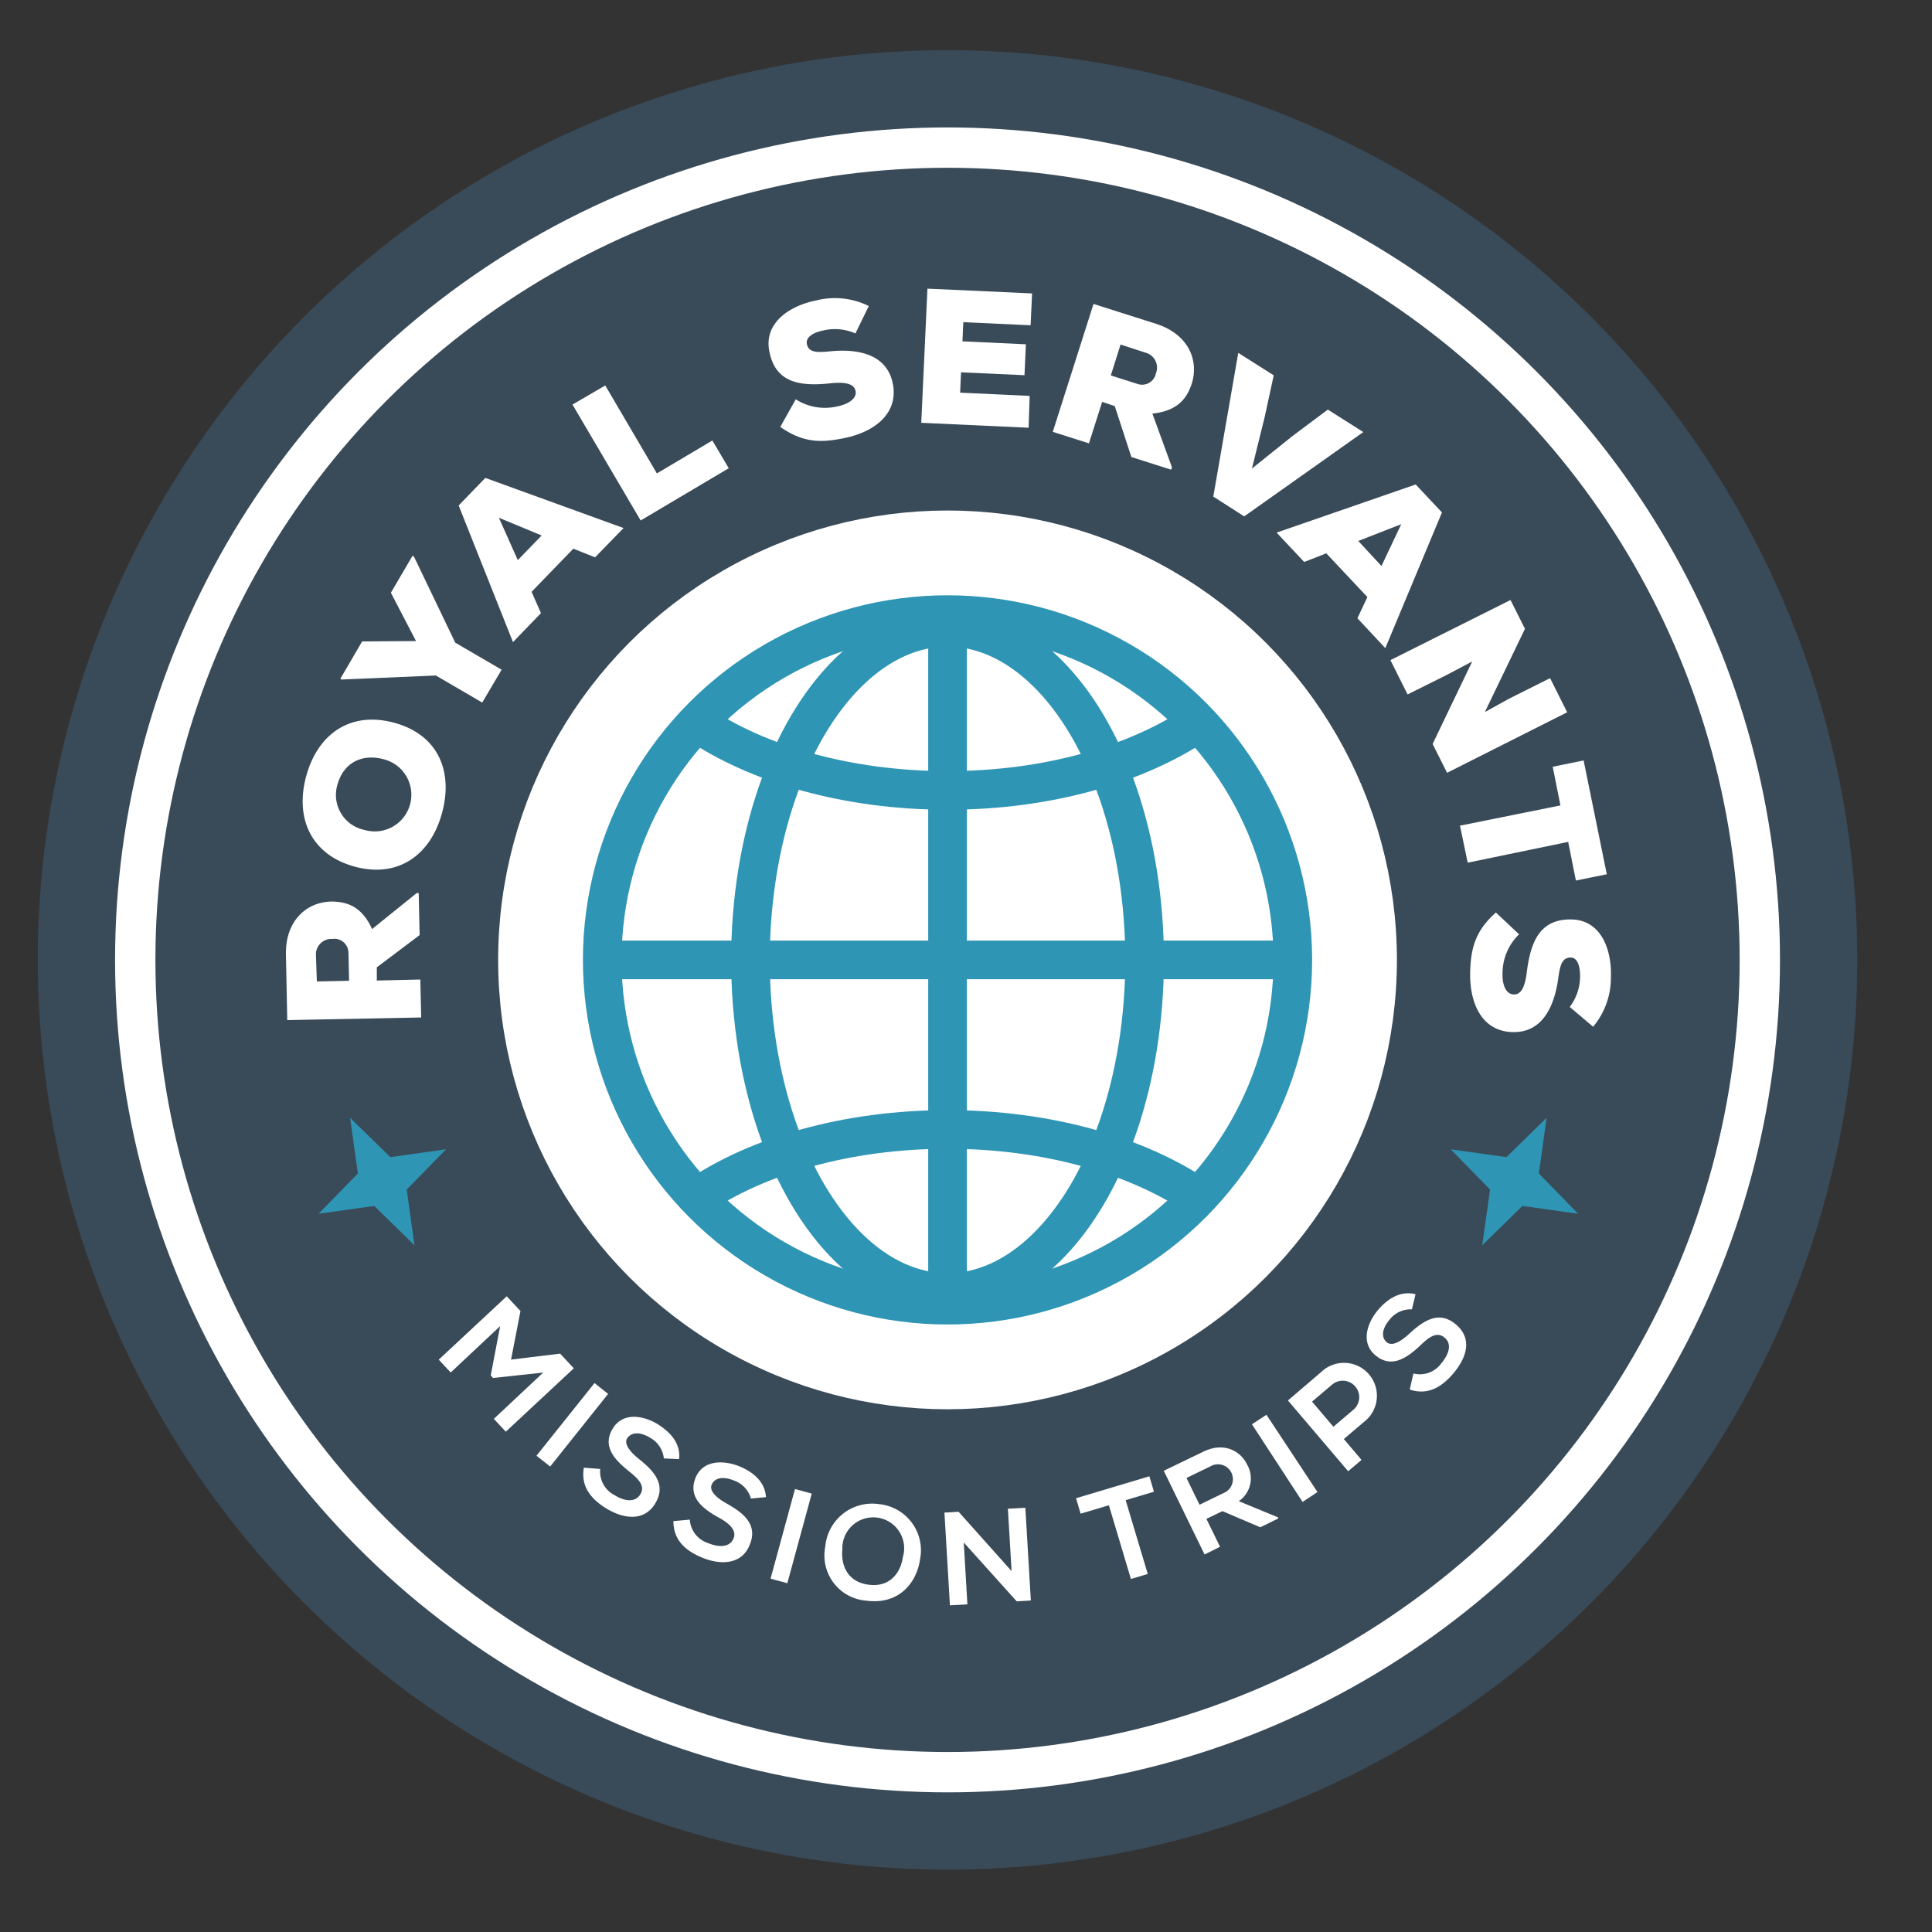 <svg id="Layer_1" data-name="Layer 1" xmlns="http://www.w3.org/2000/svg" viewBox="0 0 250 250"><rect x="0" y="0" width="250" height="250" fill="#333333" stroke="none"/><defs><style>.cls-1,.cls-3,.cls-4{fill:#fff;}.cls-1,.cls-2{stroke:#394a58;}.cls-1,.cls-2,.cls-3,.cls-5{stroke-miterlimit:10;}.cls-1{stroke-width:10px;}.cls-2{fill:#394a58;}.cls-2,.cls-3{stroke-width:7px;}.cls-3{stroke:#fff;}.cls-5{fill:none;stroke:#2f95b4;stroke-width:5px;}.cls-6{fill:#2f95b4;}</style></defs><title>RS-logo</title><circle class="cls-1" cx="122.61" cy="124.21" r="112.72"/><circle class="cls-2" cx="122.61" cy="124.21" r="99"/><circle class="cls-3" cx="122.61" cy="124.21" r="54.65"/><path class="cls-4" d="M54.18,115.56,54.3,121l-5.54,4.17,0,1.71,5.63-.13.11,4.91L37.17,132,37,123.55c-.1-4.44,2.7-6.81,5.83-6.89,2.13,0,4,.66,5.32,3.56l5.76-4.65ZM41,127l4.17-.09-.08-3.63A1.82,1.82,0,0,0,43,121.5a2,2,0,0,0-2.12,2Z"/><path class="cls-4" d="M57.19,105.23c-1.5,5.48-5.74,8.44-11.33,6.9s-7.73-6.24-6.23-11.72S45.38,92,51,93.52,58.7,99.73,57.19,105.23Zm-13.52-3.71a4.62,4.62,0,0,0,3.48,5.87,4.74,4.74,0,1,0,2.51-9.14C46.79,97.47,44.43,98.75,43.67,101.53Z"/><path class="cls-4" d="M53.83,82.95,50.58,76.7l2.8-4.78.19.11,5.34,11.13,6,3.5L62.4,90.91l-6-3.5-12.19.52-.17-.1L46.86,83Z"/><path class="cls-4" d="M74.19,71l-5.4,5.58L70,79.34l-3.62,3.75L59.35,65.41l3.45-3.57,17.89,6.49L77,72.12ZM64.56,67,67,72.48l3.09-3.19Z"/><path class="cls-4" d="M78.32,49.88,85,61.26,92.18,57l2.12,3.59L82.9,67.35l-8.82-15Z"/><path class="cls-4" d="M110.69,43.15a6.5,6.5,0,0,0-4.22-.37c-1.17.23-2.24.83-2.06,1.73.23,1.17,1.41,1.11,3.13.94,3.45-.32,7.26.34,8,4.25s-2.54,6.26-6.35,7c-3.06.64-5.36.55-8.22-1.46l2-3.57a7,7,0,0,0,5.37.92c1.58-.32,2.56-1.1,2.37-2s-1.25-1.19-3.16-1c-3.79.41-7.19.11-8-4.13-.72-3.6,2.49-5.87,6.09-6.59a9.87,9.87,0,0,1,6.78.73Z"/><path class="cls-4" d="M133.1,55.35l-13.89-.64.8-17.36,13.54.62-.19,4.12-8.71-.4-.11,2.48,8.21.38-.18,4-8.21-.37-.12,2.63,9,.42Z"/><path class="cls-4" d="M151.55,60.78l-5.15-1.64-2.15-6.59L142.62,52l-1.71,5.37-4.68-1.49,5.27-16.55,8.09,2.57c4.23,1.35,5.57,4.76,4.62,7.75-.65,2-1.91,3.53-5.09,3.87l2.53,6.95ZM145,44.58l-1.26,4,3.45,1.1a1.82,1.82,0,0,0,2.38-1.35,2,2,0,0,0-1.17-2.64Z"/><path class="cls-4" d="M161,66.82l-4-2.56,3.23-18.6,4.59,2.91L163.64,54,162,60.63l5.3-4.25L171.82,53l4.59,2.91Z"/><path class="cls-4" d="M176.94,77.26l-5.32-5.66-2.86,1.12-3.57-3.8,18-6.23,3.4,3.62-7.33,17.56L175.65,80Zm4.38-9.43L175.76,70l3,3.24Z"/><path class="cls-4" d="M192.14,92.14c1.81-1,2.52-1.4,3.11-1.72l5.33-2.67,2.21,4.42L187.25,100l-1.87-3.73,5.12-10.67-3.36,1.77-5,2.49-2.22-4.44,15.54-7.78,1.87,3.73Z"/><path class="cls-4" d="M201.92,104.22l-1-5,4-.82,3,14.73-4,.81-1-5-13,2.69-1-4.79Z"/><path class="cls-4" d="M203.12,130.3a6.51,6.51,0,0,0,1.34-4c0-1.19-.29-2.37-1.2-2.4-1.19,0-1.41,1.11-1.64,2.82-.5,3.43-2,7-6,6.83s-5.49-3.92-5.38-7.82c.09-3.12.72-5.34,3.33-7.65l3,2.82a7,7,0,0,0-2.14,5c-.06,1.61.47,2.75,1.44,2.78s1.45-.94,1.69-2.84c.48-3.78,1.57-7,5.89-6.86,3.67.13,5.13,3.79,5,7.46a9.87,9.87,0,0,1-2.3,6.42Z"/><path class="cls-4" d="M70.29,177.61l-6.49.7-.3-.33,1.22-6.38-6.4,6-1.55-1.66,8.8-8.2,1.78,1.91-1.22,6.28,6.35-.77,1.77,1.9-8.8,8.2-1.55-1.66Z"/><path class="cls-4" d="M69.42,188.37l7.51-9.4,1.76,1.4-7.5,9.4Z"/><path class="cls-4" d="M85.9,188.72a3.44,3.44,0,0,0-1.72-2.64c-1.43-.89-2.49-.71-3,0s.35,1.79,1.48,2.7c2,1.58,3.61,3.37,2.1,5.81-1.41,2.28-4,2-6.31.6-2.09-1.29-3.3-2.93-2.9-5.27l2.12.16a3.42,3.42,0,0,0,1.87,3.4c1.21.75,2.61,1,3.3-.08s-.17-2-1.43-3c-1.94-1.54-3.52-3.29-2.1-5.58,1.3-2.1,3.91-1.68,5.8-.53,1.59,1,3,2.46,2.76,4.52Z"/><path class="cls-4" d="M97.17,193.91A3.45,3.45,0,0,0,95,191.59c-1.56-.64-2.57-.29-2.91.53s.64,1.71,1.91,2.42c2.21,1.24,4.12,2.73,3,5.39-1,2.48-3.65,2.65-6.13,1.63-2.27-.93-3.74-2.35-3.73-4.73l2.12-.19a3.43,3.43,0,0,0,2.41,3.05c1.32.54,2.75.59,3.25-.62.43-1-.49-1.93-1.91-2.69-2.16-1.2-4-2.67-3-5.17.94-2.29,3.58-2.3,5.64-1.48,1.73.71,3.33,1.94,3.47,4Z"/><path class="cls-4" d="M99.71,204.28l3.16-11.6,2.17.59-3.16,11.6Z"/><path class="cls-4" d="M119.06,201.75c-.44,3.08-2.73,5.92-6.93,5.38a5.87,5.87,0,0,1-5.34-7,6.09,6.09,0,0,1,7-5.49A6,6,0,0,1,119.06,201.75Zm-6.66,3.31c2.81.37,4.15-1.61,4.43-3.57a4,4,0,1,0-7.83-1C108.81,202.46,109.59,204.69,112.4,205.06Z"/><path class="cls-4" d="M130.9,203.3l-.48-8.07,2.26-.13.71,12-1.83.11-6.85-7.61.47,8-2.26.13-.71-12,1.83-.11Z"/><path class="cls-4" d="M143.49,194.78l-3.66,1.09-.59-2,9.49-2.84.59,2-3.66,1.09,2.86,9.55-2.18.65Z"/><path class="cls-4" d="M165.41,196.49l-2.33,1.14-4.9-2.09-2.07,1,1.76,3.61-2,1-5.28-10.83,5.15-2.49c2.56-1.23,4.73-.18,5.64,1.69a3.57,3.57,0,0,1-1.08,4.73l5.08,2.1Zm-11.88-5.24,1.69,3.46,3.11-1.51a1.93,1.93,0,1,0-1.69-3.46Z"/><path class="cls-4" d="M168.55,194.35,162,184.3l1.88-1.23,6.6,10Z"/><path class="cls-4" d="M173.89,186.21l2.29,2.7-1.73,1.47-7.79-9.16,4.31-3.69a4.26,4.26,0,1,1,5.51,6.48Zm-1.35-1.59,2.59-2.2a2.13,2.13,0,1,0-2.76-3.25l-2.59,2.2Z"/><path class="cls-4" d="M182.7,169.43a3.46,3.46,0,0,0-2.87,1.31c-1.09,1.29-1.07,2.36-.39,2.94s1.82-.08,2.89-1.07c1.86-1.72,3.87-3.08,6.06-1.23s1.4,4.29-.33,6.34c-1.59,1.88-3.39,2.83-5.64,2.09l.47-2.08a3.43,3.43,0,0,0,3.64-1.35c.92-1.09,1.41-2.44.41-3.28s-2-.12-3.15,1c-1.81,1.69-3.77,3-5.83,1.26-1.89-1.6-1.09-4.12.33-5.82,1.21-1.43,2.87-2.57,4.88-2.07Z"/><circle class="cls-5" cx="122.61" cy="124.21" r="44.68"/><path class="cls-5" d="M90.16,93.53c7.89,5.36,19.5,8.75,32.45,8.75s24.56-3.39,32.45-8.75"/><path class="cls-5" d="M155.06,154.9c-7.89-5.36-19.5-8.75-32.45-8.75S98,149.54,90.16,154.9"/><ellipse class="cls-5" cx="122.61" cy="124.21" rx="25.5" ry="43.04"/><line class="cls-5" x1="122.61" y1="79.53" x2="122.61" y2="168.89"/><line class="cls-5" x1="77.93" y1="124.21" x2="167.29" y2="124.21"/><polygon class="cls-6" points="197 156.05 204.21 157.06 199.13 151.85 200.13 144.64 194.93 149.73 187.72 148.72 192.81 153.93 191.8 161.14 197 156.05"/><polygon class="cls-6" points="48.43 156.05 41.22 157.06 46.31 151.85 45.3 144.64 50.51 149.73 57.72 148.72 52.63 153.93 53.63 161.14 48.43 156.05"/></svg>